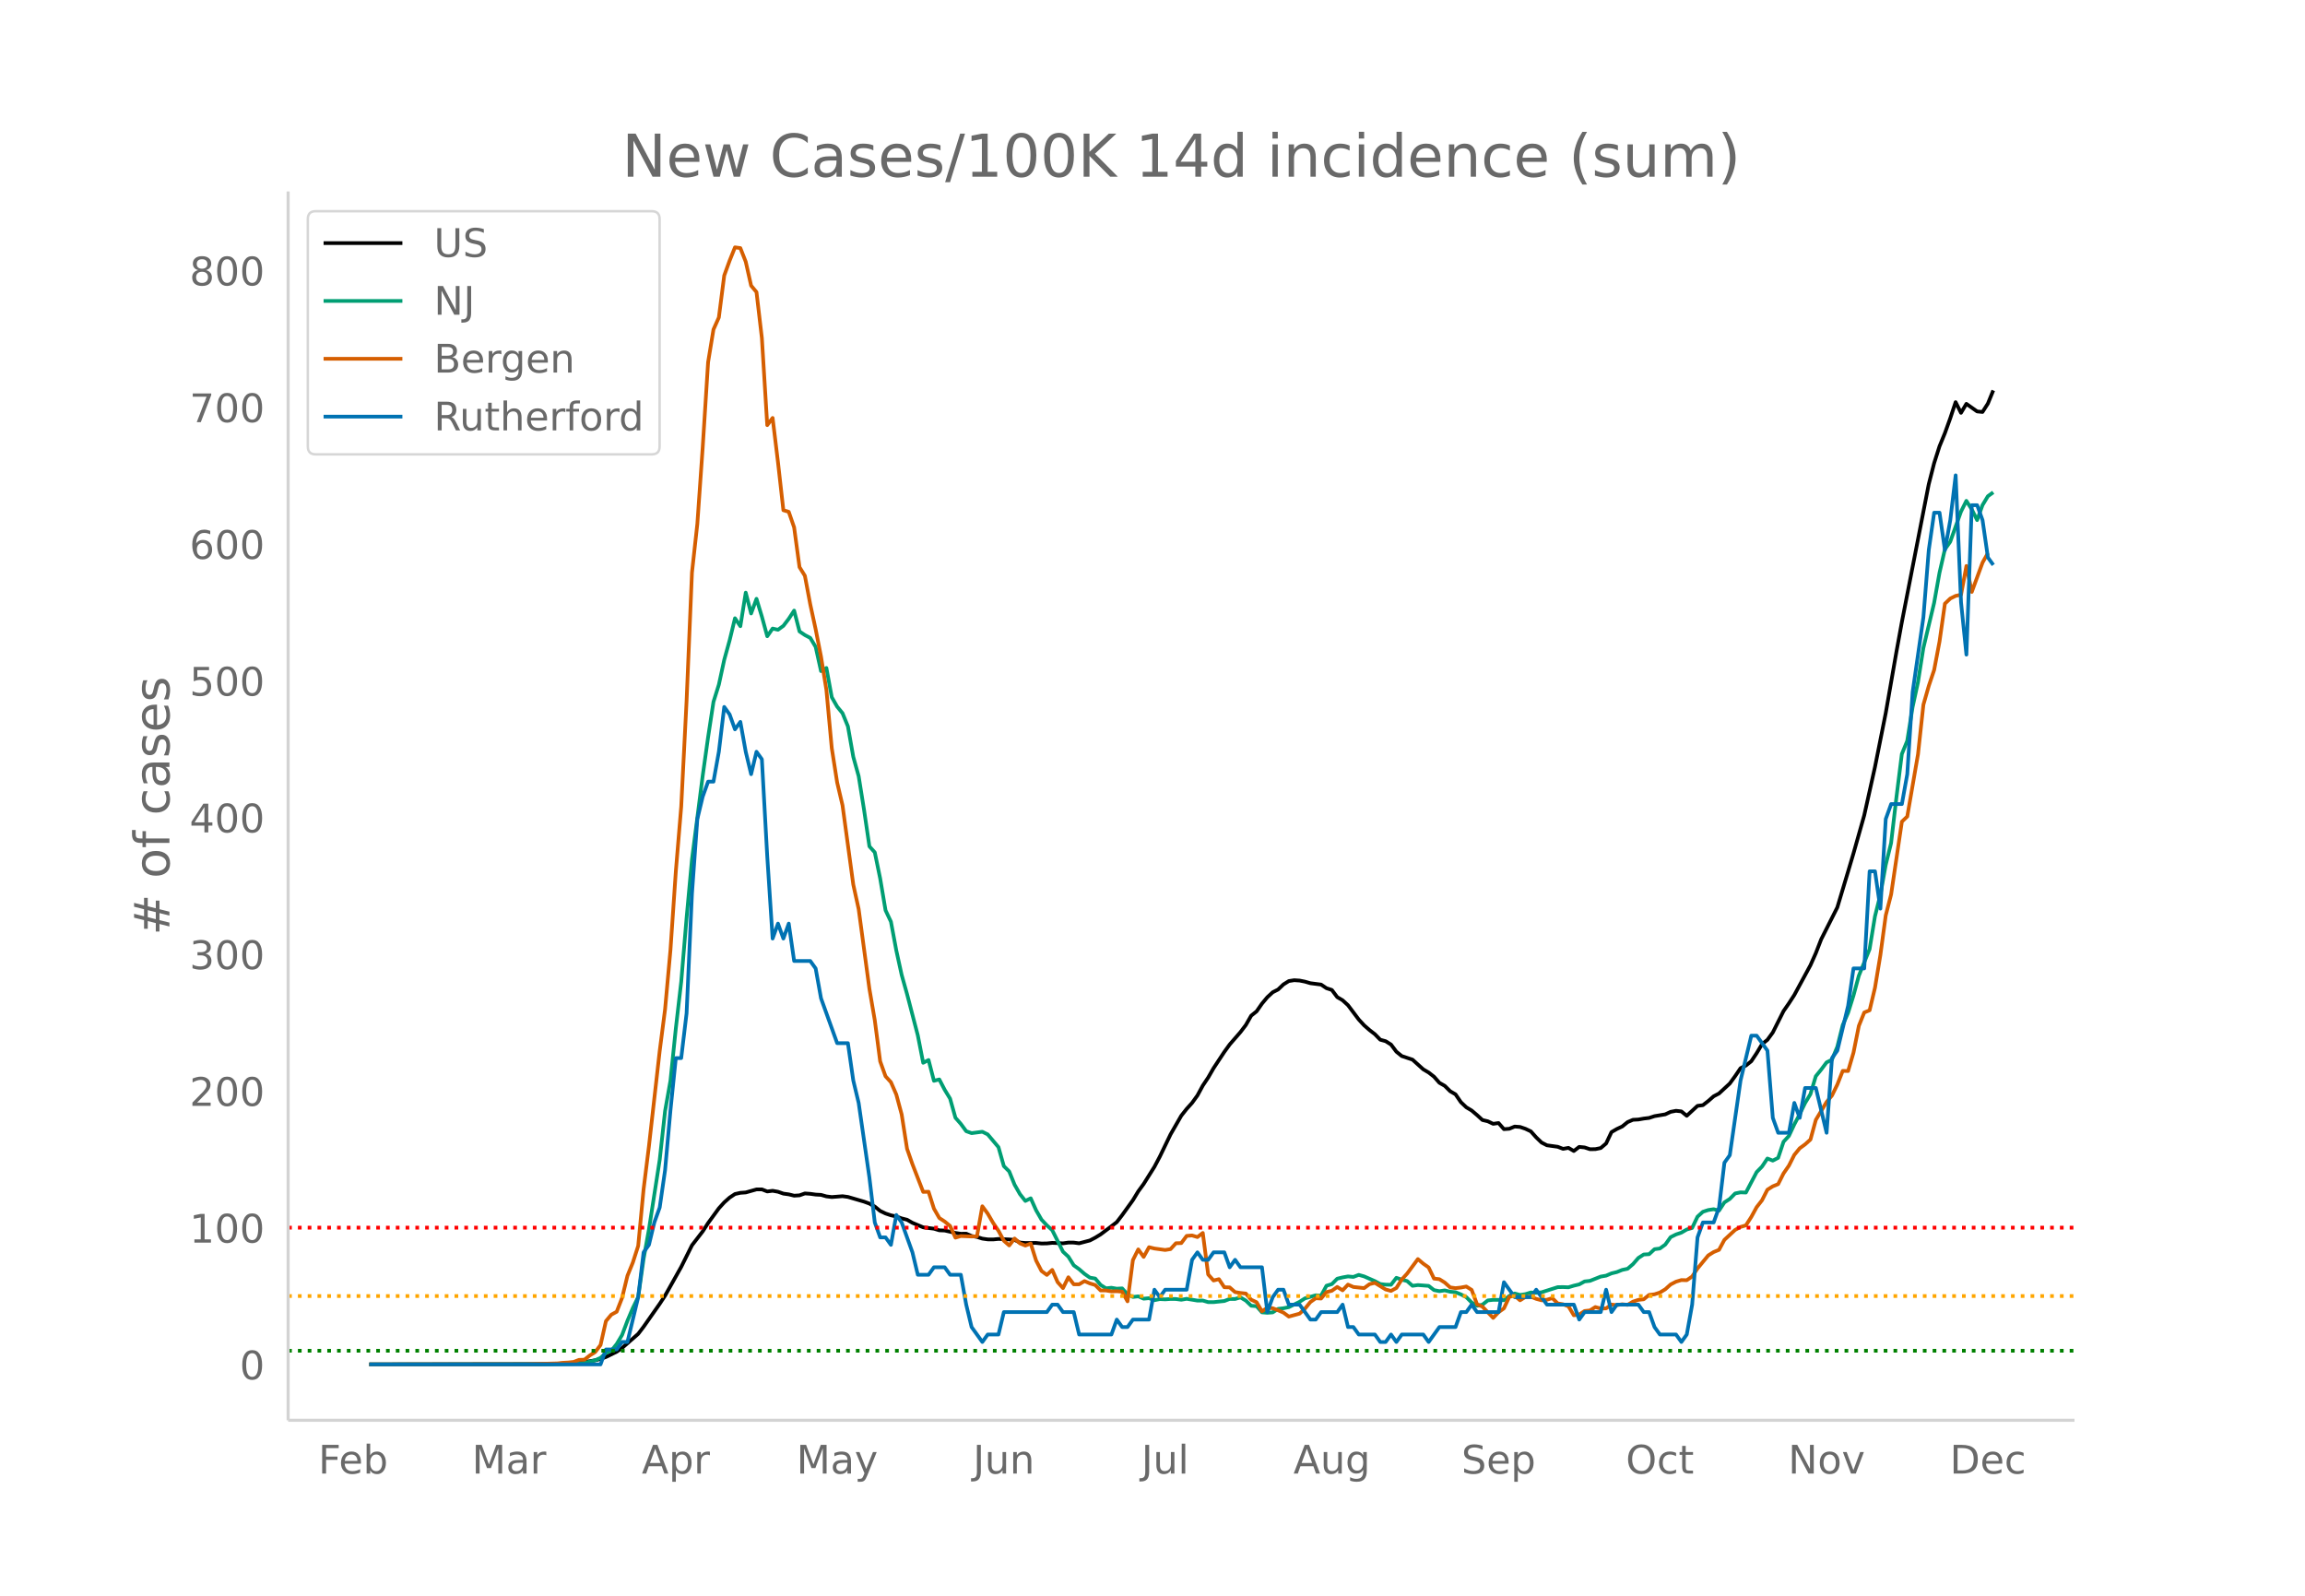 <svg height="864" viewBox="0 0 936 648" width="1248" xmlns="http://www.w3.org/2000/svg" xmlns:xlink="http://www.w3.org/1999/xlink"><defs><style>*{stroke-linecap:butt;stroke-linejoin:round}</style></defs><g id="figure_1"><path d="M0 648h936V0H0z" fill="#fff" id="patch_1"/><g id="axes_1"><path d="M117 576.72h725.4V77.76H117z" fill="none" id="patch_2"/><path clip-path="url(#pdc7dad9d73)" d="M149.973 554.04l69.876-.107 8.734-.24 6.551-.45 4.367-.503 2.184-.371 2.184-.547 2.183-.78 4.367-2.144 2.184-1.518 6.55-5.729 2.185-2.873 6.55-9.334 2.184-3.32 6.55-11.679 4.368-8.766 4.367-5.658 2.184-3.375 4.367-5.99 2.184-2.406 2.184-1.945 2.183-1.447 2.184-.49 2.183-.154 4.368-1.231 2.183-.017 2.184.852 2.184-.277 2.183.39 2.184.76 2.183.3 2.184.532 2.184-.137 2.183-.771 2.184.16 2.184.303 2.183.12 2.184.615 2.183.27 4.368-.343 2.183.294 6.551 1.912 2.184.803 2.183 1.205 2.184 1.77 2.184 1.044 2.183.728 2.184.474 2.184.78 2.183.552 2.184 1.247 4.367 1.834 4.367.555 2.184.657 2.184.082 4.367.982 2.183.342 2.184-.04 2.184.946 2.183.374 2.184.687 2.184.31 2.183.026 2.184-.211 4.367.205 2.184.181 2.183 1.082 2.184.184 4.367-.024 2.184.22 2.183-.03 2.184-.223 4.367.185 2.184-.305 2.184.01 2.183.288 4.367-1.156 2.184-1.14 2.184-1.333 4.367-3.287 2.184-1.683 2.183-2.834 4.367-6.07 2.184-3.602 2.184-2.986 4.367-6.955 2.184-4.123 4.367-9.053 4.367-7.6 2.184-2.761 2.183-2.423 2.184-3.018 2.183-4.018 2.184-3.26 2.184-3.799 4.367-6.61 2.184-3.018 4.367-5.027 2.183-2.867 2.184-3.812 2.184-1.74 2.183-3.139 2.184-2.612 2.184-2.01 2.183-1.117 2.184-2.076 2.183-1.36 2.184-.345 2.184.143 2.183.438 2.184.636 4.367.56 2.184 1.47 2.183.708 2.184 2.911 2.184 1.283 2.183 1.997 4.368 5.805 2.183 2.372 2.184 1.91 2.183 1.686 2.184 2.244 2.184.602 2.183 1.362 2.184 2.906 2.184 1.767 4.367 1.458 4.367 3.938 2.184 1.283 2.183 1.704 2.184 2.477 2.184 1.246 2.183 2.17 2.184 1.27 2.183 3.186 2.184 2.075 2.184 1.306 2.183 1.853 2.184 2.004 2.184.516 2.183 1.037 2.184-.325 2.183 2.48 2.184-.152 2.184-.898 2.183.165 2.184.745 2.184 1.033 2.183 2.445 2.184 2.108 2.183 1.117 4.368.6 2.183.84 2.184-.397 2.184 1.272 2.183-1.674 2.184.227 2.183.72 2.184-.029 2.184-.436 2.183-1.86 2.184-4.625 2.184-1.26 2.183-1.023 2.184-1.778 2.183-.936 2.184-.113 2.184-.384 2.183-.26 2.184-.717 4.367-.732 2.184-1.02 2.183-.424 2.184.238 2.184 1.786 4.367-4.032 2.184-.273 2.183-1.694 2.184-1.909 2.183-1.144 4.368-4.048 2.183-3.008 2.184-3.213 2.184-1.083 2.183-1.737 2.184-3.28 2.183-3.66 2.184-1.753 2.184-2.986 4.367-8.697 2.184-3.148 2.183-3.367 6.551-12.087 2.184-4.905 2.183-5.626 6.551-12.964 4.367-14.54 2.184-7.347 4.367-15.455 4.368-19.639 4.367-21.886 4.367-25.002 2.184-11.955 10.918-55.993 2.183-8.539 2.184-6.862 2.184-5.326 2.183-6.063 2.184-6.558 2.184 4.338 2.183-3.647 4.367 3.08 2.184.215 2.184-3.402 2.183-5.35h0" fill="none" stroke="#000" stroke-linecap="round" stroke-width="1.5" id="line2d_1"/><path clip-path="url(#pdc7dad9d73)" d="M149.973 554.04l76.427-.094 8.734-.219 2.184-.3 4.367-1.056 2.184-1 2.183-1.964 2.184-.925 2.183-2.713 2.184-3.657 2.184-5.783 2.183-5.17 2.184-4.49 2.184-15.429 2.183-12.06 4.367-28.213 2.184-19.818 2.184-12.323 2.183-21.25 2.184-18.88 2.184-25.988L280.99 349l4.367-34.066 2.184-15.598 2.184-14.342 2.183-6.977 2.184-10.077 2.184-7.903 2.183-8.983 2.184 3.226 2.183-13.63 2.184 8.46 2.184-5.952 2.183 7.22 2.184 7.978 2.184-3.126 2.183.5 2.184-1.594 2.183-2.857 2.184-3.339 2.184 8.465 2.183 1.476 2.184 1.15 2.184 3.65 2.183 9.829 2.184-1.263 2.183 11.872 2.184 3.826 2.184 2.663 2.183 5.34 2.184 12.378 2.184 7.858 2.183 13.635 2.184 14.873 2.183 2.426 2.184 10.603 2.184 12.929 2.183 4.607 2.184 11.69 2.184 9.947 2.183 7.778 4.367 16.754 2.184 11.141 2.184-1.125 2.183 8.44 2.184-.557 2.184 4.201 2.183 3.576 2.184 7.79 2.183 2.482 2.184 2.97 2.184.787 4.367-.562 2.184 1.075 4.367 5.176 2.183 7.703 2.184 2.169 2.184 5.395 2.183 3.82 2.184 2.757 2.184-1.075 2.183 4.87 2.184 3.782 2.183 2.332 2.184 1.963 4.367 8.74 2.184 2.02 2.184 3.507 2.183 1.569 2.184 1.9 2.183 1.538 2.184.363 2.184 2.607 2.183 1.369 2.184-.231 2.184.375 2.183-.125 2.184 2.45 2.183 1.038 2.184-.25 2.184.95 2.183-.206 2.184.825 2.184-.45 2.183.1 2.184-.15 2.183.019 2.184.294 2.184-.382 4.367.726 2.183-.02 2.184.645h2.184l4.367-.45 2.184-.838 2.183.013 2.184-.638 2.183 1.281 2.184 2.101 2.184.175 2.183 2.5 2.184.182 2.184-.162 2.183-1.426 2.184-.256 2.183-.438 4.368-2.175 2.183-1.407 4.368-1.238 2.183.119 2.184-4.001 2.183-.663 2.184-2.2 2.184-.526 2.183-.394 2.184.2 2.184-.825 2.183.613 4.367 1.913 2.184 1.194 2.184.244 2.183.05 2.184-2.826 2.184.75 2.183.57 2.184 1.925 2.183-.3 4.368.331 2.183 1.713 2.184.438 2.184-.32 2.183.538 2.184.207 2.183.887 2.184 1.113 2.184 2.182 2.183 1.326 2.184-.444 2.184-1.738 2.183-.232 2.184.007 2.183.15 2.184-1.738 2.184-.994 2.183.587 2.184-.331 2.184-.669 2.183.156 2.184-.237 6.55-2.082 2.184-.038 2.184.094 2.184-.663 2.183-.518 2.184-1.194 2.183-.238 4.368-1.738 2.183-.375 2.184-.932 2.184-.531 2.183-.875 2.184-.463 2.183-1.882 2.184-2.507 2.184-1.406 2.183-.125 2.184-2.026 2.184-.281 2.183-1.582 2.184-3.038 2.183-1.082 2.184-.744 2.184-1.269 2.183-.625 2.184-4.589 2.184-1.982 2.183-.712 2.184-.332 2.183.563 2.184-3.326 2.184-1.413 2.183-2.232 2.184-.437 2.184.08 4.367-8.314 2.183-2.244 2.184-3.264 2.184.85 2.183-1.125 2.184-6.533 2.184-2.363 2.183-4.67 2.184-4.12 2.183-4.551 2.184-3.62 2.184-7.29 2.183-2.682 2.184-2.926 2.184-1.1 2.183-5.251 2.184-8.765 2.183-5.002 2.184-6.977 2.184-8.083 4.367-10.79 2.184-13.317 2.183-8.746 2.184-12.135 2.183-8.884 2.184-18.692 2.184-17.474 2.183-5.32 2.184-13.742 2.184-10.071 2.183-13.88 4.367-18.33 2.184-12.222 2.184-9.521 2.183-3.113 4.368-12.248 2.183-4.363 2.184 3.444 2.183 4.37 2.184-6.07 2.184-3.626 2.183-1.582h0" fill="none" stroke="#009e73" stroke-linecap="round" stroke-width="1.5" id="line2d_2"/><path clip-path="url(#pdc7dad9d73)" d="M149.973 554.04l63.325-.06 13.102-.357 2.183-.238 2.184-.12 2.183-.238 2.184-.834 2.184-.06 2.183-1.727 2.184-1.37 2.184-2.859 2.183-9.71 2.184-2.62 2.183-1.191 2.184-5.6 2.184-8.994 2.183-5.361 2.184-6.79 2.184-22.934 2.183-17.572 4.367-38.659 2.184-16.917 2.184-24.065 2.183-31.927 2.184-26.27 2.184-43.007 2.183-52.06 2.184-19.777 2.183-31.153 2.184-34.49 2.184-13.283 2.183-4.884 2.184-17.036 2.184-6.016 2.183-5.421 2.184.298 2.183 5.54 2.184 9.709 2.184 2.62 2.183 18.645 2.184 35.383 2.184-2.919 2.183 18.049 2.184 19.418 2.183.656 2.184 6.314 2.184 16.142 2.183 3.515 2.184 11.615 2.184 10.067 2.183 11.139 2.184 13.522 2.183 23.648 2.184 13.938 2.184 9.293 4.367 32.166 2.184 9.947 4.367 32.404 2.183 12.748 2.184 16.678 2.184 6.076 2.183 2.383 2.184 5.003 2.184 8.101 2.183 13.939 2.184 6.255 4.367 11.258 2.184-.06 2.183 6.85 2.184 3.812 2.184 1.43 2.183 1.787 2.184 4.765 2.183-.655 4.368.179 2.183-.06 2.184-12.21 2.184 2.977 2.183 3.753 2.184 3.217 2.183 4.05 2.184 1.906 2.184-2.8 2.183 1.967 2.184.893 2.184-.834 2.183 6.91 2.184 4.229 2.183 1.608 2.184-2.025 2.184 4.944 2.183 2.442 2.184-4.408 2.184 2.86h2.183l2.184-1.31 2.183.952 2.184.655 2.184 2.204h2.183l2.184.358 2.184-.06 2.183.179 2.184 3.931 2.183-16.738 2.184-4.348 2.184 3.038 2.183-3.932 2.184.536 4.367.596 2.184-.357 2.183-2.383 2.184-.06 2.184-2.918 2.183-.18 2.184.656 2.183-1.668 2.184 16.858 2.184 2.442 2.183-.536 2.184 3.276 2.184.06 2.183 1.906 2.184.357 2.183.238 2.184 2.502 2.184 1.013 2.183 3.693 2.184-1.43 2.184.179 2.183.834 2.184.953 2.183 1.608 4.368-1.191 2.183-2.025 2.184-2.68 2.184-1.55 2.183.12 2.184-2.621 2.183-.536 2.184-1.55 2.184 1.37 2.183-2.322 2.184.953 4.367.476 2.184-1.608 2.183-.536 4.368 2.68 2.183.596 2.184-1.191 2.184-3.455 2.183-2.383 4.367-5.897 2.184 1.847 2.184 1.548 2.183 4.528 2.184.238 2.184 1.37 2.183 1.966 2.184.297 2.183-.238 2.184-.417 2.184 1.37 2.183 5.838 2.184.953 4.367 4.586 2.184-2.323 2.183-1.548 2.184-4.706 2.184-.417 2.183 1.846 2.184-1.37 2.184-.119 2.183.894 2.184.595 2.183-.238 2.184-.655 2.184 2.144 2.183.358 2.184.834 2.184 3.633 2.183-.298 2.184-1.43 2.183-.238 2.184-1.37 2.184.596 2.183-.06 2.184-1.548 2.184.238 2.183-.357 2.184.238 2.183-1.31 2.184-.715 2.184-.239 2.183-1.787 2.184-.238 2.184-.715 2.183-1.31 2.184-1.966 2.183-1.132 2.184-.655 2.184.06 2.183-1.49 2.184-3.276 4.367-5.301 2.184-1.37 2.183-.894 2.184-4.05 4.367-4.05 2.184-1.192 2.184-.655 2.183-3.395 2.184-3.991 2.183-2.8 2.184-4.289 2.184-1.37 2.183-.893 2.184-4.349 2.184-3.157 2.183-4.348 2.184-2.68L733 464.69l2.184-1.966 2.184-7.982 4.367-7.267 2.184-2.62 2.183-4.468 2.184-5.54 2.183.06 2.184-7.446 2.184-10.9 2.183-5.421 2.184-.894 2.184-9.173 2.183-13.224 2.184-16.142 2.183-8.519 4.368-29.545 2.183-2.084 4.368-25.316 2.183-20.074 2.184-7.625 2.183-6.492 2.184-11.556 2.184-15.369 2.183-2.084 2.184-1.073 2.184-.476 2.183-11.675 2.184 10.543 4.367-11.913 2.184-3.872h0" fill="none" stroke="#d55e00" stroke-linecap="round" stroke-width="1.5" id="line2d_3"/><path clip-path="url(#pdc7dad9d73)" d="M149.973 554.04h93.896l2.183-6.068h4.367l2.184-3.033h2.184l4.367-18.203 2.184-18.203 2.183-3.034 2.184-9.102 2.183-6.067 2.184-15.17 2.184-24.27 2.183-21.237h2.184l2.184-18.203 2.183-48.541 2.184-30.338 2.183-9.102 2.184-6.068h2.184l2.183-12.135 2.184-18.203 2.184 3.034 2.183 6.068 2.184-3.034 2.183 12.135 2.184 9.102 2.184-9.102 2.183 3.034 2.184 39.44 2.184 33.372 2.183-6.068 2.184 6.068 2.183-6.068 2.184 15.17h6.55l2.185 3.033 2.183 12.135 6.551 18.203h4.367l2.184 15.17 2.184 9.101 4.367 30.338 2.183 18.203 2.184 6.068h2.184l2.183 3.034 2.184-12.136 2.184 3.034 4.367 12.136 2.183 9.101h4.368l2.183-3.034h4.368l2.183 3.034h4.367l2.184 12.135 2.184 9.102 4.367 6.068 2.184-3.034h4.367l2.183-9.102h17.47l2.183-3.034h2.184l2.183 3.034h4.368l2.183 9.102h13.102l2.184-6.068 2.183 3.034h2.184l2.183-3.034h6.551l2.184-12.135 2.184 3.034 2.183-3.034h8.735l2.183-12.136 2.184-3.033 2.183 3.033h2.184l2.184-3.033h4.367l2.184 6.067 2.183-3.034 2.184 3.034h8.734l2.184 18.203 2.184-6.067 2.183-3.034h2.184l2.183 6.067h4.368l4.367 6.068h2.184l2.183-3.034h6.551l2.184-3.034 2.183 9.102h2.184l2.184 3.034h6.55l2.184 3.034h2.184l2.183-3.034 2.184 3.034 2.184-3.034h8.734l2.184 3.034 4.367-6.068h6.55l2.184-6.068h2.184l2.184-3.034 2.183 3.034h8.735l2.183-12.135 4.368 6.068h6.55l2.184-3.034 4.367 6.067h10.919l2.183 6.068 2.184-3.034h6.55l2.184-9.101 2.184 9.101 2.184-3.034h8.734l2.184 3.034h2.183l2.184 6.068 2.184 3.034h6.55l2.184 3.034 2.184-3.034 2.183-12.136 2.184-27.304 2.184-6.068h4.367l2.183-6.067 2.184-18.203 2.184-3.034 4.367-30.338 4.367-18.203h2.184l4.367 6.067 2.184 27.305 2.183 6.067h4.368l2.183-12.135 2.184 6.068L733 441.788h4.368l4.367 18.203 2.184-30.338 2.183-3.034 4.367-18.203 2.184-15.169h4.367l2.184-39.44h2.184l2.183 15.17 2.184-36.406 2.183-6.068h4.368l2.183-12.135 2.184-33.372 4.367-30.339 2.184-27.304 2.183-15.17h2.184l2.184 15.17 2.183-12.136 2.184-18.202 2.184 51.575 2.183 21.236 2.184-60.676h2.183l2.184 6.067 2.184 15.17 2.183 3.033h0" fill="none" stroke="#0072b2" stroke-linecap="round" stroke-width="1.5" id="line2d_4"/><path clip-path="url(#pdc7dad9d73)" d="M117 548.487h725.4" fill="none" stroke="green" stroke-dasharray="1.5,2.475" stroke-width="1.5" id="line2d_5"/><path clip-path="url(#pdc7dad9d73)" d="M117 526.276h725.4" fill="none" stroke="orange" stroke-dasharray="1.5,2.475" stroke-width="1.5" id="line2d_6"/><path clip-path="url(#pdc7dad9d73)" d="M117 498.512h725.4" fill="none" stroke="red" stroke-dasharray="1.5,2.475" stroke-width="1.5" id="line2d_7"/><path d="M117 576.72V77.76" fill="none" stroke="#d3d3d3" stroke-linecap="square" stroke-width="1.25" id="patch_3"/><path d="M117 576.72h725.4" fill="none" stroke="#d3d3d3" stroke-linecap="square" stroke-width="1.25" id="patch_4"/><g id="matplotlib.axis_1"><g id="xtick_1"><g transform="matrix(.16 0 0 -.16 129.26 598.378)" fill="#696969" id="text_1"><defs><path d="M9.813 72.906h41.89v-8.312H19.672V43.109h28.906v-8.297H19.672V0h-9.86z" id="DejaVuSans-70"/><path d="M56.203 29.594v-4.39H14.891q.593-9.282 5.593-14.142 5-4.859 13.938-4.859 5.172 0 10.031 1.266 4.86 1.265 9.656 3.812v-8.5Q49.266.734 44.187-.344 39.11-1.422 33.892-1.422q-13.094 0-20.735 7.61-7.64 7.625-7.64 20.625 0 13.421 7.25 21.296Q20.016 56 32.328 56q11.031 0 17.453-7.11 6.422-7.093 6.422-19.296zm-8.984 2.64q-.094 7.36-4.125 11.75-4.032 4.407-10.672 4.407-7.516 0-12.031-4.25-4.516-4.25-5.203-11.97z" id="DejaVuSans-101"/><path d="M48.688 27.297q0 9.906-4.079 15.547-4.078 5.64-11.203 5.64-7.14 0-11.218-5.64-4.079-5.64-4.079-15.547 0-9.906 4.078-15.547 4.079-5.64 11.22-5.64 7.124 0 11.202 5.64t4.078 15.547zM18.108 46.39q2.844 4.875 7.157 7.234Q29.594 56 35.594 56q9.968 0 16.187-7.906 6.235-7.907 6.235-20.797T51.78 6.484q-6.218-7.906-16.187-7.906-6 0-10.328 2.375-4.313 2.375-7.157 7.25V0H9.08v75.984h9.03z" id="DejaVuSans-98"/></defs><use xlink:href="#DejaVuSans-70"/><use x="52.02" xlink:href="#DejaVuSans-101"/><use x="113.543" xlink:href="#DejaVuSans-98"/></g></g><g id="xtick_2"><g transform="matrix(.16 0 0 -.16 191.653 598.378)" fill="#696969" id="text_2"><defs><path d="M9.813 72.906h14.703l18.593-49.61 18.703 49.61h14.704V0H66.89v64.016l-18.797-50h-9.907l-18.796 50V0H9.813z" id="DejaVuSans-77"/><path d="M34.281 27.484q-10.89 0-15.093-2.484-4.204-2.484-4.204-8.5 0-4.781 3.157-7.594 3.156-2.797 8.562-2.797 7.485 0 12 5.297 4.516 5.297 4.516 14.078v2zm17.922 3.72V0H43.22v8.297Q40.14 3.328 35.547.953q-4.594-2.375-11.234-2.375-8.391 0-13.36 4.719Q6 8.016 6 15.922q0 9.219 6.172 13.906 6.187 4.688 18.437 4.688h12.61v.89q0 6.203-4.078 9.594-4.078 3.39-11.453 3.39-4.688 0-9.141-1.124-4.438-1.125-8.531-3.375v8.312q4.921 1.906 9.562 2.844 4.64.953 9.031.953 11.875 0 17.735-6.156 5.86-6.14 5.86-18.64z" id="DejaVuSans-97"/><path d="M41.11 46.297q-1.516.875-3.297 1.281Q36.03 48 33.89 48q-7.625 0-11.703-4.953-4.079-4.953-4.079-14.234V0H9.08v54.688h9.03v-8.5q2.844 4.984 7.375 7.39Q30.031 56 36.531 56q.922 0 2.047-.125 1.125-.11 2.484-.36z" id="DejaVuSans-114"/></defs><use xlink:href="#DejaVuSans-77"/><use x="86.279" xlink:href="#DejaVuSans-97"/><use x="147.559" xlink:href="#DejaVuSans-114"/></g></g><g id="xtick_3"><g transform="matrix(.16 0 0 -.16 260.6 598.378)" fill="#696969" id="text_3"><defs><path d="M34.188 63.188L20.797 26.906h26.812zm-5.579 9.718h11.188L67.578 0h-10.25l-6.64 18.703h-32.86L11.188 0H.78z" id="DejaVuSans-65"/><path d="M18.11 8.203v-29H9.077v75.484h9.031v-8.296q2.844 4.875 7.157 7.234Q29.594 56 35.594 56q9.968 0 16.187-7.906 6.235-7.907 6.235-20.797T51.78 6.484q-6.218-7.906-16.187-7.906-6 0-10.328 2.375-4.313 2.375-7.157 7.25zm30.578 19.094q0 9.906-4.079 15.547-4.078 5.64-11.203 5.64-7.14 0-11.218-5.64-4.079-5.64-4.079-15.547 0-9.906 4.078-15.547 4.079-5.64 11.22-5.64 7.124 0 11.202 5.64t4.078 15.547z" id="DejaVuSans-112"/></defs><use xlink:href="#DejaVuSans-65"/><use x="68.408" xlink:href="#DejaVuSans-112"/><use x="131.885" xlink:href="#DejaVuSans-114"/></g></g><g id="xtick_4"><g transform="matrix(.16 0 0 -.16 323.408 598.378)" fill="#696969" id="text_4"><defs><path d="M32.172-5.078q-3.797-9.766-7.422-12.735-3.61-2.984-9.656-2.984H7.906v7.516h5.282q3.703 0 5.75 1.765Q21-9.766 23.483-3.219l1.61 4.094-22.11 53.813H12.5l17.094-42.766 17.093 42.766h9.516z" id="DejaVuSans-121"/></defs><use xlink:href="#DejaVuSans-77"/><use x="86.279" xlink:href="#DejaVuSans-97"/><use x="147.559" xlink:href="#DejaVuSans-121"/></g></g><g id="xtick_5"><g transform="matrix(.16 0 0 -.16 395.14 598.378)" fill="#696969" id="text_5"><defs><path d="M9.813 72.906h9.859V5.078q0-13.187-5-19.14-5-5.954-16.094-5.954h-3.75v8.297h3.078q6.531 0 9.219 3.672Q9.813-4.39 9.813 5.078z" id="DejaVuSans-74"/><path d="M8.5 21.578v33.11h8.984V21.922q0-7.766 3.016-11.656 3.031-3.875 9.094-3.875 7.265 0 11.484 4.64 4.234 4.64 4.234 12.656v31h8.985V0h-8.984v8.406Q42.047 3.422 37.718 1q-4.313-2.422-10.032-2.422-9.421 0-14.312 5.86Q8.5 10.296 8.5 21.578zM31.11 56z" id="DejaVuSans-117"/><path d="M54.89 33.016V0h-8.984v32.719q0 7.765-3.031 11.61-3.031 3.858-9.078 3.858-7.281 0-11.484-4.64-4.204-4.625-4.204-12.64V0H9.08v54.688h9.03v-8.5q3.235 4.937 7.594 7.374Q30.078 56 35.797 56q9.422 0 14.25-5.828 4.844-5.828 4.844-17.156z" id="DejaVuSans-110"/></defs><use xlink:href="#DejaVuSans-74"/><use x="29.492" xlink:href="#DejaVuSans-117"/><use x="92.871" xlink:href="#DejaVuSans-110"/></g></g><g id="xtick_6"><g transform="matrix(.16 0 0 -.16 463.497 598.378)" fill="#696969" id="text_6"><defs><path d="M9.422 75.984h8.984V0H9.422z" id="DejaVuSans-108"/></defs><use xlink:href="#DejaVuSans-74"/><use x="29.492" xlink:href="#DejaVuSans-117"/><use x="92.871" xlink:href="#DejaVuSans-108"/></g></g><g id="xtick_7"><g transform="matrix(.16 0 0 -.16 525.22 598.378)" fill="#696969" id="text_7"><defs><path d="M45.406 27.984q0 9.766-4.031 15.125-4.016 5.375-11.297 5.375-7.219 0-11.25-5.375-4.031-5.359-4.031-15.125 0-9.718 4.031-15.093t11.25-5.375q7.281 0 11.297 5.375 4.031 5.375 4.031 15.093zm8.985-21.203q0-13.953-6.203-20.765Q42-20.797 29.203-20.797q-4.734 0-8.937.703-4.203.703-8.157 2.172v8.735q3.954-2.141 7.813-3.157 3.86-1.031 7.86-1.031 8.843 0 13.234 4.61 4.39 4.609 4.39 13.937v4.453q-2.781-4.844-7.125-7.234Q33.938 0 27.875 0 17.828 0 11.672 7.656q-6.156 7.672-6.156 20.328 0 12.688 6.156 20.344Q17.828 56 27.875 56q6.063 0 10.406-2.39 4.344-2.391 7.125-7.22v8.297h8.985z" id="DejaVuSans-103"/></defs><use xlink:href="#DejaVuSans-65"/><use x="68.408" xlink:href="#DejaVuSans-117"/><use x="131.787" xlink:href="#DejaVuSans-103"/></g></g><g id="xtick_8"><g transform="matrix(.16 0 0 -.16 593.454 598.378)" fill="#696969" id="text_8"><defs><path d="M53.516 70.516V60.89q-5.61 2.687-10.594 4-4.984 1.328-9.625 1.328-8.047 0-12.422-3.125t-4.375-8.89q0-4.845 2.906-7.313 2.907-2.453 11.016-3.97l5.953-1.218q11.031-2.11 16.281-7.406 5.25-5.297 5.25-14.172 0-10.61-7.11-16.078-7.093-5.469-20.812-5.469-5.172 0-11.015 1.172Q13.14.922 6.89 3.219v10.156q6-3.36 11.765-5.078 5.766-1.703 11.328-1.703 8.438 0 13.032 3.312 4.593 3.328 4.593 9.485 0 5.359-3.297 8.39-3.296 3.032-10.812 4.547L27.484 33.5q-11.03 2.188-15.968 6.875-4.922 4.688-4.922 13.047 0 9.672 6.812 15.234 6.813 5.563 18.766 5.563 5.14 0 10.453-.938 5.328-.922 10.89-2.765z" id="DejaVuSans-83"/></defs><use xlink:href="#DejaVuSans-83"/><use x="63.477" xlink:href="#DejaVuSans-101"/><use x="125" xlink:href="#DejaVuSans-112"/></g></g><g id="xtick_9"><g transform="matrix(.16 0 0 -.16 660.21 598.378)" fill="#696969" id="text_9"><defs><path d="M39.406 66.219q-10.75 0-17.078-8.016-6.312-8-6.312-21.828 0-13.766 6.312-21.781 6.328-8 17.078-8 10.735 0 17.016 8 6.281 8.015 6.281 21.781 0 13.828-6.281 21.828-6.281 8.016-17.016 8.016zm0 8q15.328 0 24.5-10.281 9.188-10.282 9.188-27.563 0-17.234-9.188-27.516-9.172-10.28-24.5-10.28-15.375 0-24.593 10.25-9.204 10.265-9.204 27.546t9.204 27.563q9.218 10.28 24.593 10.28z" id="DejaVuSans-79"/><path d="M48.781 52.594v-8.407q-3.812 2.11-7.64 3.157-3.828 1.047-7.735 1.047-8.75 0-13.593-5.547-4.829-5.532-4.829-15.547 0-10.016 4.829-15.563 4.843-5.53 13.593-5.53 3.907 0 7.735 1.046 3.828 1.047 7.64 3.156V2.094Q45.016.344 40.984-.531q-4.015-.89-8.562-.89-12.36 0-19.64 7.765-7.266 7.765-7.266 20.953 0 13.375 7.343 21.031Q20.22 56 33.016 56q4.14 0 8.093-.86 3.953-.843 7.672-2.546z" id="DejaVuSans-99"/><path d="M18.313 70.219V54.688h18.5v-6.985h-18.5V18.016q0-6.688 1.828-8.594 1.828-1.906 7.453-1.906h9.218V0h-9.218q-10.407 0-14.36 3.875-3.953 3.89-3.953 14.14v29.688H2.687v6.984h6.594V70.22z" id="DejaVuSans-116"/></defs><use xlink:href="#DejaVuSans-79"/><use x="78.711" xlink:href="#DejaVuSans-99"/><use x="133.691" xlink:href="#DejaVuSans-116"/></g></g><g id="xtick_10"><g transform="matrix(.16 0 0 -.16 726.12 598.378)" fill="#696969" id="text_10"><defs><path d="M9.813 72.906h13.28l32.329-60.984v60.984h9.562V0h-13.28L19.39 60.984V0H9.813z" id="DejaVuSans-78"/><path d="M30.61 48.39q-7.22 0-11.422-5.64-4.204-5.64-4.204-15.453 0-9.813 4.172-15.453 4.188-5.64 11.453-5.64 7.188 0 11.375 5.655 4.203 5.672 4.203 15.438 0 9.719-4.203 15.406-4.187 5.688-11.375 5.688zm0 7.61q11.718 0 18.406-7.625 6.703-7.61 6.703-21.078 0-13.422-6.703-21.078-6.688-7.64-18.407-7.64-11.765 0-18.437 7.64-6.656 7.656-6.656 21.078 0 13.469 6.656 21.078Q18.844 56 30.609 56z" id="DejaVuSans-111"/><path d="M2.984 54.688H12.5L29.594 8.797l17.093 45.89h9.516L35.687 0H23.485z" id="DejaVuSans-118"/></defs><use xlink:href="#DejaVuSans-78"/><use x="74.805" xlink:href="#DejaVuSans-111"/><use x="135.986" xlink:href="#DejaVuSans-118"/></g></g><g id="xtick_11"><g transform="matrix(.16 0 0 -.16 791.762 598.378)" fill="#696969" id="text_11"><defs><path d="M19.672 64.797V8.109h11.922q15.093 0 22.093 6.829 7 6.843 7 21.593 0 14.64-7 21.453-7 6.813-22.093 6.813zm-9.86 8.11h20.266q21.188 0 31.094-8.813 9.922-8.813 9.922-27.563 0-18.86-9.969-27.703Q51.172 0 30.078 0H9.813z" id="DejaVuSans-68"/></defs><use xlink:href="#DejaVuSans-68"/><use x="77.002" xlink:href="#DejaVuSans-101"/><use x="138.525" xlink:href="#DejaVuSans-99"/></g></g></g><g id="matplotlib.axis_2"><g id="ytick_1"><g transform="matrix(.16 0 0 -.16 97.32 560.119)" fill="#696969" id="text_12"><defs><path d="M31.781 66.406q-7.61 0-11.453-7.5Q16.5 51.422 16.5 36.375q0-14.984 3.828-22.484 3.844-7.5 11.453-7.5 7.672 0 11.5 7.5 3.844 7.5 3.844 22.484 0 15.047-3.844 22.531-3.828 7.5-11.5 7.5zm0 7.813q12.266 0 18.735-9.703 6.468-9.688 6.468-28.141 0-18.406-6.468-28.11-6.47-9.687-18.735-9.687-12.25 0-18.718 9.688-6.47 9.703-6.47 28.109 0 18.453 6.47 28.14Q19.53 74.22 31.78 74.22z" id="DejaVuSans-48"/></defs><use xlink:href="#DejaVuSans-48"/></g></g><g id="ytick_2"><g transform="matrix(.16 0 0 -.16 76.96 504.59)" fill="#696969" id="text_13"><defs><path d="M12.406 8.297h16.11v55.625l-17.532-3.516v8.985l17.438 3.515h9.86V8.296H54.39V0H12.406z" id="DejaVuSans-49"/></defs><use xlink:href="#DejaVuSans-49"/><use x="63.623" xlink:href="#DejaVuSans-48"/><use x="127.246" xlink:href="#DejaVuSans-48"/></g></g><g id="ytick_3"><g transform="matrix(.16 0 0 -.16 76.96 449.062)" fill="#696969" id="text_14"><defs><path d="M19.188 8.297h34.421V0H7.33v8.297q5.609 5.812 15.296 15.594 9.703 9.797 12.188 12.64 4.734 5.313 6.609 9 1.89 3.688 1.89 7.25 0 5.813-4.078 9.469-4.078 3.672-10.625 3.672-4.64 0-9.797-1.61-5.14-1.609-11-4.89v9.969Q13.767 71.78 18.938 73q5.188 1.219 9.485 1.219 11.328 0 18.062-5.672 6.735-5.656 6.735-15.125 0-4.5-1.688-8.531-1.672-4.016-6.125-9.485-1.218-1.422-7.765-8.187-6.532-6.766-18.453-18.922z" id="DejaVuSans-50"/></defs><use xlink:href="#DejaVuSans-50"/><use x="63.623" xlink:href="#DejaVuSans-48"/><use x="127.246" xlink:href="#DejaVuSans-48"/></g></g><g id="ytick_4"><g transform="matrix(.16 0 0 -.16 76.96 393.534)" fill="#696969" id="text_15"><defs><path d="M40.578 39.313Q47.656 37.797 51.625 33q3.984-4.781 3.984-11.813 0-10.78-7.422-16.703-7.421-5.906-21.093-5.906-4.578 0-9.438.906-4.86.907-10.031 2.72v9.515q4.094-2.39 8.969-3.61 4.89-1.218 10.218-1.218 9.266 0 14.125 3.656 4.86 3.656 4.86 10.64 0 6.454-4.516 10.079-4.515 3.64-12.562 3.64h-8.5v8.11h8.89q7.266 0 11.125 2.906 3.86 2.906 3.86 8.375 0 5.61-3.985 8.61-3.968 3.015-11.39 3.015-4.063 0-8.703-.89-4.641-.876-10.203-2.72v8.782q5.624 1.562 10.53 2.344 4.907.78 9.25.78 11.235 0 17.766-5.109 6.547-5.093 6.547-13.78 0-6.063-3.468-10.235-3.47-4.172-9.86-5.782z" id="DejaVuSans-51"/></defs><use xlink:href="#DejaVuSans-51"/><use x="63.623" xlink:href="#DejaVuSans-48"/><use x="127.246" xlink:href="#DejaVuSans-48"/></g></g><g id="ytick_5"><g transform="matrix(.16 0 0 -.16 76.96 338.006)" fill="#696969" id="text_16"><defs><path d="M37.797 64.313L12.89 25.39h24.906zm-2.594 8.593H47.61V25.391h10.407v-8.203H47.609V0h-9.812v17.188H4.89v9.515z" id="DejaVuSans-52"/></defs><use xlink:href="#DejaVuSans-52"/><use x="63.623" xlink:href="#DejaVuSans-48"/><use x="127.246" xlink:href="#DejaVuSans-48"/></g></g><g id="ytick_6"><g transform="matrix(.16 0 0 -.16 76.96 282.478)" fill="#696969" id="text_17"><defs><path d="M10.797 72.906h38.719v-8.312H19.828v-17.86q2.14.735 4.281 1.094 2.157.36 4.313.36 12.203 0 19.328-6.688 7.14-6.688 7.14-18.11 0-11.765-7.328-18.296-7.328-6.516-20.656-6.516-4.593 0-9.36.781-4.75.782-9.827 2.344v9.922q4.39-2.39 9.078-3.563 4.687-1.171 9.906-1.171 8.453 0 13.375 4.437 4.938 4.438 4.938 12.063 0 7.609-4.938 12.047-4.922 4.453-13.375 4.453-3.953 0-7.89-.875-3.922-.875-8.016-2.735z" id="DejaVuSans-53"/></defs><use xlink:href="#DejaVuSans-53"/><use x="63.623" xlink:href="#DejaVuSans-48"/><use x="127.246" xlink:href="#DejaVuSans-48"/></g></g><g id="ytick_7"><g transform="matrix(.16 0 0 -.16 76.96 226.95)" fill="#696969" id="text_18"><defs><path d="M33.016 40.375q-6.641 0-10.532-4.547-3.875-4.531-3.875-12.437 0-7.86 3.875-12.438 3.891-4.562 10.532-4.562 6.64 0 10.515 4.562 3.875 4.578 3.875 12.438 0 7.906-3.875 12.437-3.875 4.547-10.515 4.547zm19.578 30.922v-8.984q-3.719 1.75-7.5 2.671-3.782.938-7.5.938-9.766 0-14.922-6.594-5.14-6.594-5.875-19.922 2.875 4.25 7.219 6.516 4.359 2.266 9.578 2.266 10.984 0 17.36-6.672 6.374-6.657 6.374-18.125 0-11.235-6.64-18.032-6.641-6.78-17.672-6.78-12.657 0-19.344 9.687-6.688 9.703-6.688 28.109 0 17.281 8.204 27.563 8.203 10.28 22.015 10.28 3.719 0 7.5-.734t7.89-2.187z" id="DejaVuSans-54"/></defs><use xlink:href="#DejaVuSans-54"/><use x="63.623" xlink:href="#DejaVuSans-48"/><use x="127.246" xlink:href="#DejaVuSans-48"/></g></g><g id="ytick_8"><g transform="matrix(.16 0 0 -.16 76.96 171.422)" fill="#696969" id="text_19"><defs><path d="M8.203 72.906h46.875v-4.203L28.61 0H18.312L43.22 64.594H8.203z" id="DejaVuSans-55"/></defs><use xlink:href="#DejaVuSans-55"/><use x="63.623" xlink:href="#DejaVuSans-48"/><use x="127.246" xlink:href="#DejaVuSans-48"/></g></g><g id="ytick_9"><g transform="matrix(.16 0 0 -.16 76.96 115.894)" fill="#696969" id="text_20"><defs><path d="M31.781 34.625q-7.031 0-11.062-3.766-4.016-3.765-4.016-10.343 0-6.594 4.016-10.36Q24.75 6.391 31.78 6.391q7.032 0 11.078 3.78 4.063 3.798 4.063 10.345 0 6.578-4.031 10.343-4.016 3.766-11.11 3.766zm-9.86 4.188q-6.343 1.562-9.89 5.906Q8.5 49.079 8.5 55.329q0 8.733 6.219 13.812 6.234 5.078 17.062 5.078 10.89 0 17.094-5.078 6.203-5.079 6.203-13.813 0-6.25-3.547-10.61-3.531-4.343-9.828-5.906 7.125-1.656 11.094-6.5 3.984-4.828 3.984-11.796 0-10.61-6.468-16.282-6.47-5.656-18.532-5.656-12.047 0-18.531 5.656-6.469 5.672-6.469 16.282 0 6.968 4 11.797 4.016 4.843 11.14 6.5zM18.314 54.39q0-5.657 3.53-8.828 3.548-3.172 9.938-3.172 6.36 0 9.938 3.172 3.593 3.171 3.593 8.828 0 5.672-3.593 8.843-3.578 3.172-9.938 3.172-6.39 0-9.937-3.172-3.532-3.172-3.532-8.843z" id="DejaVuSans-56"/></defs><use xlink:href="#DejaVuSans-56"/><use x="63.623" xlink:href="#DejaVuSans-48"/><use x="127.246" xlink:href="#DejaVuSans-48"/></g></g><g transform="matrix(0 -.2 -.2 0 68.8 379.813)" fill="#696969" id="text_21"><defs><path d="M51.125 44H36.922l-4.11-16.313h14.313zm-7.328 27.781l-5.078-20.265h14.265L58.11 71.78h7.813L60.89 51.516h15.234V44h-17.14l-4-16.313h15.53V20.22H53.079L48 0h-7.813l5.032 20.219H30.906L25.875 0h-7.86l5.079 20.219H7.719v7.468h17.187L29 44H13.281v7.516h17.625l4.985 20.265z" id="DejaVuSans-35"/><path d="M37.11 75.984V68.5h-8.594q-4.828 0-6.72-1.953-1.874-1.953-1.874-7.031v-4.828h14.797v-6.985H19.922V0H10.89v47.703H2.297v6.984h8.594V58.5q0 9.125 4.25 13.297 4.25 4.187 13.468 4.187z" id="DejaVuSans-102"/><path d="M44.281 53.078v-8.5q-3.797 1.953-7.906 2.922-4.094.984-8.5.984-6.688 0-10.031-2.047-3.344-2.046-3.344-6.156 0-3.125 2.39-4.906 2.391-1.781 9.626-3.39l3.078-.688q9.562-2.047 13.593-5.781 4.032-3.735 4.032-10.422 0-7.625-6.032-12.078-6.03-4.438-16.578-4.438-4.39 0-9.156.86Q10.688.296 5.422 2v9.281q4.984-2.594 9.812-3.89 4.829-1.282 9.579-1.282 6.343 0 9.75 2.172 3.421 2.172 3.421 6.125 0 3.656-2.468 5.61-2.453 1.953-10.813 3.765l-3.125.735q-8.344 1.75-12.062 5.39-3.704 3.64-3.704 9.985 0 7.718 5.47 11.906Q16.75 56 26.811 56q4.97 0 9.36-.734 4.406-.72 8.11-2.188z" id="DejaVuSans-115"/></defs><use xlink:href="#DejaVuSans-35"/><use x="83.789" xlink:href="#DejaVuSans-32"/><use x="115.576" xlink:href="#DejaVuSans-111"/><use x="176.758" xlink:href="#DejaVuSans-102"/><use x="211.963" xlink:href="#DejaVuSans-32"/><use x="243.75" xlink:href="#DejaVuSans-99"/><use x="298.73" xlink:href="#DejaVuSans-97"/><use x="360.01" xlink:href="#DejaVuSans-115"/><use x="412.109" xlink:href="#DejaVuSans-101"/><use x="473.633" xlink:href="#DejaVuSans-115"/></g></g><g transform="matrix(.24 0 0 -.24 252.577 71.76)" fill="#696969" id="text_22"><defs><path d="M4.203 54.688h8.985l11.234-42.672 11.172 42.672h10.593l11.235-42.672 11.187 42.672h8.985L63.28 0H52.688L40.922 44.828 29.109 0H18.5z" id="DejaVuSans-119"/><path d="M64.406 67.281v-10.39q-4.984 4.64-10.625 6.922-5.64 2.296-11.984 2.296-12.5 0-19.14-7.64-6.641-7.64-6.641-22.094 0-14.406 6.64-22.047 6.64-7.64 19.14-7.64 6.345 0 11.985 2.296 5.64 2.297 10.625 6.938V5.609Q59.234 2.094 53.437.33q-5.78-1.75-12.218-1.75-16.563 0-26.094 10.124-9.516 10.14-9.516 27.672 0 17.578 9.516 27.703 9.531 10.14 26.094 10.14 6.531 0 12.312-1.734 5.797-1.734 10.875-5.203z" id="DejaVuSans-67"/><path d="M25.39 72.906h8.297L8.297-9.28H0z" id="DejaVuSans-47"/><path d="M9.813 72.906h9.859V42.094L52.39 72.906h12.703L28.906 38.922 67.672 0H54.688L19.672 35.11V0h-9.86z" id="DejaVuSans-75"/><path d="M45.406 46.39v29.594h8.985V0h-8.985v8.203Q42.578 3.328 38.25.953q-4.313-2.375-10.375-2.375-9.906 0-16.14 7.906-6.22 7.922-6.22 20.813 0 12.89 6.22 20.797Q17.968 56 27.874 56q6.063 0 10.375-2.375 4.328-2.36 7.156-7.234zm-30.61-19.093q0-9.906 4.079-15.547 4.078-5.64 11.203-5.64 7.125 0 11.219 5.64 4.11 5.64 4.11 15.547 0 9.906-4.11 15.547-4.094 5.64-11.219 5.64-7.125 0-11.203-5.64-4.078-5.64-4.078-15.547z" id="DejaVuSans-100"/><path d="M9.422 54.688h8.984V0H9.422zm0 21.296h8.984v-11.39H9.422z" id="DejaVuSans-105"/><path d="M31 75.875q-6.531-11.219-9.719-22.219-3.172-10.984-3.172-22.265 0-11.266 3.203-22.328Q24.517-2 31-13.188h-7.813Q15.875-1.704 12.235 9.375q-3.64 11.078-3.64 22.016 0 10.89 3.61 21.922 3.624 11.046 10.983 22.562z" id="DejaVuSans-40"/><path d="M52 44.188q3.375 6.062 8.063 8.937Q64.75 56 71.093 56q8.548 0 13.188-5.984 4.64-5.97 4.64-17V0h-9.03v32.719q0 7.86-2.797 11.656-2.781 3.813-8.485 3.813-6.984 0-11.046-4.641-4.047-4.625-4.047-12.64V0h-9.032v32.719q0 7.906-2.78 11.687-2.782 3.782-8.595 3.782-6.89 0-10.953-4.657-4.047-4.656-4.047-12.625V0H9.08v54.688h9.03v-8.5q3.078 5.03 7.375 7.421Q29.781 56 35.687 56q5.97 0 10.141-3.031Q50 49.953 52 44.187z" id="DejaVuSans-109"/><path d="M8.016 75.875h7.812q7.313-11.516 10.953-22.563 3.64-11.03 3.64-21.921 0-10.938-3.64-22.016-3.64-11.078-10.953-22.563H8.016Q14.5-2 17.703 9.063q3.203 11.063 3.203 22.329 0 11.28-3.203 22.265-3.203 11-9.687 22.219z" id="DejaVuSans-41"/></defs><use xlink:href="#DejaVuSans-78"/><use x="74.805" xlink:href="#DejaVuSans-101"/><use x="136.328" xlink:href="#DejaVuSans-119"/><use x="218.115" xlink:href="#DejaVuSans-32"/><use x="249.902" xlink:href="#DejaVuSans-67"/><use x="319.727" xlink:href="#DejaVuSans-97"/><use x="381.006" xlink:href="#DejaVuSans-115"/><use x="433.105" xlink:href="#DejaVuSans-101"/><use x="494.629" xlink:href="#DejaVuSans-115"/><use x="546.729" xlink:href="#DejaVuSans-47"/><use x="580.42" xlink:href="#DejaVuSans-49"/><use x="644.043" xlink:href="#DejaVuSans-48"/><use x="707.666" xlink:href="#DejaVuSans-48"/><use x="771.289" xlink:href="#DejaVuSans-75"/><use x="836.865" xlink:href="#DejaVuSans-32"/><use x="868.652" xlink:href="#DejaVuSans-49"/><use x="932.275" xlink:href="#DejaVuSans-52"/><use x="995.898" xlink:href="#DejaVuSans-100"/><use x="1059.375" xlink:href="#DejaVuSans-32"/><use x="1091.162" xlink:href="#DejaVuSans-105"/><use x="1118.945" xlink:href="#DejaVuSans-110"/><use x="1182.324" xlink:href="#DejaVuSans-99"/><use x="1237.305" xlink:href="#DejaVuSans-105"/><use x="1265.088" xlink:href="#DejaVuSans-100"/><use x="1328.564" xlink:href="#DejaVuSans-101"/><use x="1390.088" xlink:href="#DejaVuSans-110"/><use x="1453.467" xlink:href="#DejaVuSans-99"/><use x="1508.447" xlink:href="#DejaVuSans-101"/><use x="1569.971" xlink:href="#DejaVuSans-32"/><use x="1601.758" xlink:href="#DejaVuSans-40"/><use x="1640.771" xlink:href="#DejaVuSans-115"/><use x="1692.871" xlink:href="#DejaVuSans-117"/><use x="1756.25" xlink:href="#DejaVuSans-109"/><use x="1853.662" xlink:href="#DejaVuSans-41"/></g><g id="legend_1"><path d="M128.2 184.5h136.45q3.2 0 3.2-3.2V88.96q0-3.2-3.2-3.2H128.2q-3.2 0-3.2 3.2v92.34q0 3.2 3.2 3.2z" fill="none" opacity=".8" stroke="#ccc" id="patch_5"/><path d="M131.4 98.718h32" fill="none" stroke="#000" stroke-linecap="round" stroke-width="1.5" id="line2d_8"/><g transform="matrix(.16 0 0 -.16 176.2 104.317)" fill="#696969" id="text_23"><defs><path d="M8.688 72.906h9.921V28.61q0-11.718 4.235-16.875 4.25-5.14 13.781-5.14 9.469 0 13.719 5.14 4.25 5.157 4.25 16.875v44.297H64.5V27.391q0-14.25-7.063-21.532-7.046-7.28-20.812-7.28-13.828 0-20.89 7.28-7.047 7.282-7.047 21.532z" id="DejaVuSans-85"/></defs><use xlink:href="#DejaVuSans-85"/><use x="73.193" xlink:href="#DejaVuSans-83"/></g><path d="M131.4 122.203h32" fill="none" stroke="#009e73" stroke-linecap="round" stroke-width="1.5" id="line2d_10"/><g transform="matrix(.16 0 0 -.16 176.2 127.802)" fill="#696969" id="text_24"><use xlink:href="#DejaVuSans-78"/><use x="74.805" xlink:href="#DejaVuSans-74"/></g><path d="M131.4 145.688h32" fill="none" stroke="#d55e00" stroke-linecap="round" stroke-width="1.5" id="line2d_12"/><g transform="matrix(.16 0 0 -.16 176.2 151.287)" fill="#696969" id="text_25"><defs><path d="M19.672 34.813V8.108H35.5q7.953 0 11.781 3.297 3.844 3.297 3.844 10.078 0 6.844-3.844 10.078-3.828 3.25-11.781 3.25zm0 29.984V42.828h14.61q7.218 0 10.75 2.703 3.546 2.719 3.546 8.282 0 5.515-3.547 8.25-3.531 2.734-10.75 2.734zm-9.86 8.11h25.204q11.28 0 17.375-4.688Q58.5 63.53 58.5 54.89q0-6.703-3.125-10.657-3.125-3.953-9.188-4.922 7.282-1.562 11.313-6.53 4.031-4.954 4.031-12.376 0-9.765-6.64-15.093Q48.25 0 35.984 0H9.812z" id="DejaVuSans-66"/></defs><use xlink:href="#DejaVuSans-66"/><use x="68.604" xlink:href="#DejaVuSans-101"/><use x="130.127" xlink:href="#DejaVuSans-114"/><use x="169.49" xlink:href="#DejaVuSans-103"/><use x="232.967" xlink:href="#DejaVuSans-101"/><use x="294.49" xlink:href="#DejaVuSans-110"/></g><path d="M131.4 169.173h32" fill="none" stroke="#0072b2" stroke-linecap="round" stroke-width="1.5" id="line2d_14"/><g transform="matrix(.16 0 0 -.16 176.2 174.773)" fill="#696969" id="text_26"><defs><path d="M44.39 34.188q3.172-1.079 6.172-4.594 3-3.516 6.032-9.672L66.609 0H56l-9.313 18.703q-3.624 7.328-7.015 9.719-3.39 2.39-9.25 2.39h-10.75V0h-9.86v72.906h22.266q12.5 0 18.656-5.234 6.157-5.219 6.157-15.766 0-6.89-3.203-11.437-3.204-4.532-9.297-6.282zM19.673 64.797V38.922h12.406q7.125 0 10.766 3.297 3.64 3.297 3.64 9.687 0 6.39-3.64 9.64-3.64 3.25-10.766 3.25z" id="DejaVuSans-82"/><path d="M54.89 33.016V0h-8.984v32.719q0 7.765-3.031 11.61-3.031 3.858-9.078 3.858-7.281 0-11.484-4.64-4.204-4.625-4.204-12.64V0H9.08v75.984h9.03V46.188q3.235 4.937 7.594 7.374Q30.078 56 35.797 56q9.422 0 14.25-5.828 4.844-5.828 4.844-17.156z" id="DejaVuSans-104"/></defs><use xlink:href="#DejaVuSans-82"/><use x="64.982" xlink:href="#DejaVuSans-117"/><use x="128.361" xlink:href="#DejaVuSans-116"/><use x="167.57" xlink:href="#DejaVuSans-104"/><use x="230.949" xlink:href="#DejaVuSans-101"/><use x="292.473" xlink:href="#DejaVuSans-114"/><use x="333.586" xlink:href="#DejaVuSans-102"/><use x="368.791" xlink:href="#DejaVuSans-111"/><use x="429.973" xlink:href="#DejaVuSans-114"/><use x="469.336" xlink:href="#DejaVuSans-100"/></g></g></g></g><defs><clipPath id="pdc7dad9d73"><path d="M117 77.76h725.4v498.96H117z"/></clipPath></defs></svg>